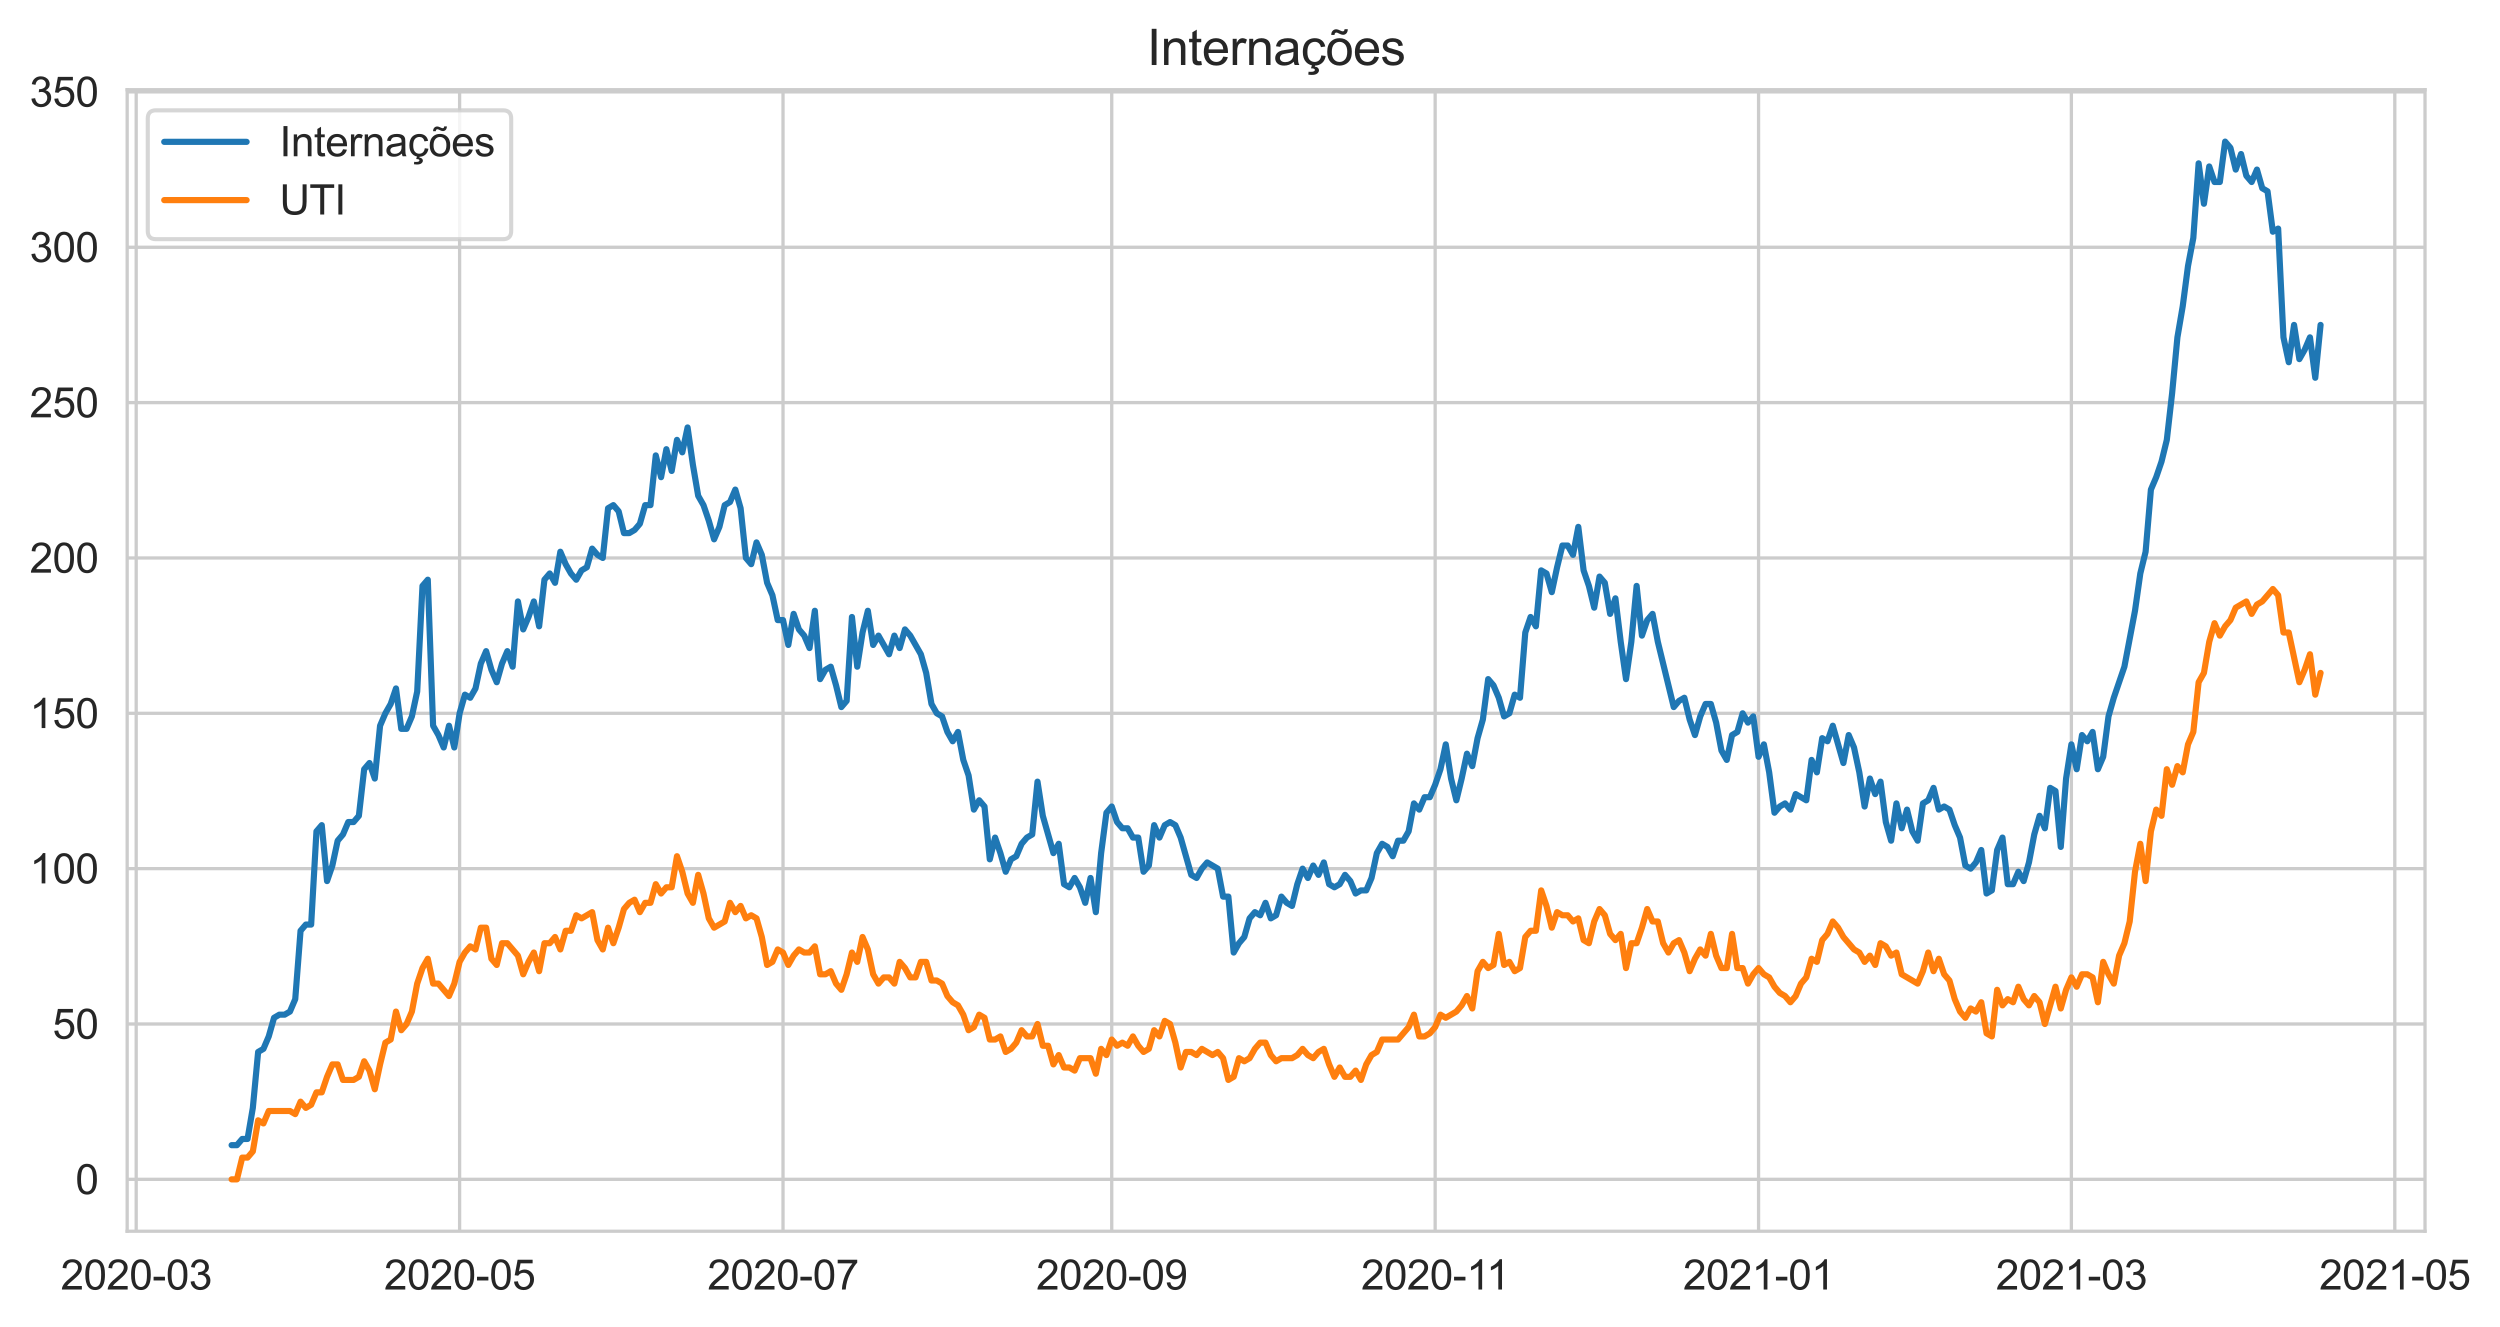 <?xml version="1.0" encoding="utf-8" standalone="no"?>
<!DOCTYPE svg PUBLIC "-//W3C//DTD SVG 1.1//EN"
  "http://www.w3.org/Graphics/SVG/1.1/DTD/svg11.dtd">
<svg height="322.335pt" version="1.1" viewBox="0 0 607.092 322.335" width="607.092pt" xmlns="http://www.w3.org/2000/svg" xmlns:xlink="http://www.w3.org/1999/xlink">
 <defs>
  <style type="text/css">*{stroke-linecap:butt;stroke-linejoin:round;}</style>
 </defs>
 <g id="figure_1">
  <g id="patch_1">
   <path d="M 0 322.335 
L 607.092 322.335 
L 607.092 0 
L 0 0 
z
" style="fill:#ffffff;"/>
  </g>
  <g id="axes_1">
   <g id="patch_2">
    <path d="M 30.883 298.989 
L 588.883 298.989 
L 588.883 21.789 
L 30.883 21.789 
z
" style="fill:#ffffff;"/>
   </g>
   <g id="matplotlib.axis_1">
    <g id="xtick_1">
     <g id="line2d_1">
      <path clip-path="url(#p86f65766a2)" d="M 33.072 298.989 
L 33.072 21.789 
" style="fill:none;stroke:#cccccc;stroke-linecap:round;stroke-width:0.8;"/>
     </g>
     <g id="text_1">
      <!-- 2020-03 -->
      <g style="fill:#262626;" transform="translate(14.724 313.147)scale(0.1 -0.1)">
       <defs>
        <path d="M 3222 541 
L 3222 0 
L 194 0 
Q 188 203 259 391 
Q 375 700 629 1000 
Q 884 1300 1366 1694 
Q 2113 2306 2375 2664 
Q 2638 3022 2638 3341 
Q 2638 3675 2398 3904 
Q 2159 4134 1775 4134 
Q 1369 4134 1125 3890 
Q 881 3647 878 3216 
L 300 3275 
Q 359 3922 746 4261 
Q 1134 4600 1788 4600 
Q 2447 4600 2831 4234 
Q 3216 3869 3216 3328 
Q 3216 3053 3103 2787 
Q 2991 2522 2730 2228 
Q 2469 1934 1863 1422 
Q 1356 997 1212 845 
Q 1069 694 975 541 
L 3222 541 
z
" id="ArialMT-32" transform="scale(0.016)"/>
        <path d="M 266 2259 
Q 266 3072 433 3567 
Q 600 4063 929 4331 
Q 1259 4600 1759 4600 
Q 2128 4600 2406 4451 
Q 2684 4303 2865 4023 
Q 3047 3744 3150 3342 
Q 3253 2941 3253 2259 
Q 3253 1453 3087 958 
Q 2922 463 2592 192 
Q 2263 -78 1759 -78 
Q 1097 -78 719 397 
Q 266 969 266 2259 
z
M 844 2259 
Q 844 1131 1108 757 
Q 1372 384 1759 384 
Q 2147 384 2411 759 
Q 2675 1134 2675 2259 
Q 2675 3391 2411 3762 
Q 2147 4134 1753 4134 
Q 1366 4134 1134 3806 
Q 844 3388 844 2259 
z
" id="ArialMT-30" transform="scale(0.016)"/>
        <path d="M 203 1375 
L 203 1941 
L 1931 1941 
L 1931 1375 
L 203 1375 
z
" id="ArialMT-2d" transform="scale(0.016)"/>
        <path d="M 269 1209 
L 831 1284 
Q 928 806 1161 595 
Q 1394 384 1728 384 
Q 2125 384 2398 659 
Q 2672 934 2672 1341 
Q 2672 1728 2419 1979 
Q 2166 2231 1775 2231 
Q 1616 2231 1378 2169 
L 1441 2663 
Q 1497 2656 1531 2656 
Q 1891 2656 2178 2843 
Q 2466 3031 2466 3422 
Q 2466 3731 2256 3934 
Q 2047 4138 1716 4138 
Q 1388 4138 1169 3931 
Q 950 3725 888 3313 
L 325 3413 
Q 428 3978 793 4289 
Q 1159 4600 1703 4600 
Q 2078 4600 2393 4439 
Q 2709 4278 2876 4000 
Q 3044 3722 3044 3409 
Q 3044 3113 2884 2869 
Q 2725 2625 2413 2481 
Q 2819 2388 3044 2092 
Q 3269 1797 3269 1353 
Q 3269 753 2831 336 
Q 2394 -81 1725 -81 
Q 1122 -81 723 278 
Q 325 638 269 1209 
z
" id="ArialMT-33" transform="scale(0.016)"/>
       </defs>
       <use xlink:href="#ArialMT-32"/>
       <use x="55.615" xlink:href="#ArialMT-30"/>
       <use x="111.23" xlink:href="#ArialMT-32"/>
       <use x="166.846" xlink:href="#ArialMT-30"/>
       <use x="222.461" xlink:href="#ArialMT-2d"/>
       <use x="255.762" xlink:href="#ArialMT-30"/>
       <use x="311.377" xlink:href="#ArialMT-33"/>
      </g>
     </g>
    </g>
    <g id="xtick_2">
     <g id="line2d_2">
      <path clip-path="url(#p86f65766a2)" d="M 111.609 298.989 
L 111.609 21.789 
" style="fill:none;stroke:#cccccc;stroke-linecap:round;stroke-width:0.8;"/>
     </g>
     <g id="text_2">
      <!-- 2020-05 -->
      <g style="fill:#262626;" transform="translate(93.261 313.147)scale(0.1 -0.1)">
       <defs>
        <path d="M 266 1200 
L 856 1250 
Q 922 819 1161 601 
Q 1400 384 1738 384 
Q 2144 384 2425 690 
Q 2706 997 2706 1503 
Q 2706 1984 2436 2262 
Q 2166 2541 1728 2541 
Q 1456 2541 1237 2417 
Q 1019 2294 894 2097 
L 366 2166 
L 809 4519 
L 3088 4519 
L 3088 3981 
L 1259 3981 
L 1013 2750 
Q 1425 3038 1878 3038 
Q 2478 3038 2890 2622 
Q 3303 2206 3303 1553 
Q 3303 931 2941 478 
Q 2500 -78 1738 -78 
Q 1113 -78 717 272 
Q 322 622 266 1200 
z
" id="ArialMT-35" transform="scale(0.016)"/>
       </defs>
       <use xlink:href="#ArialMT-32"/>
       <use x="55.615" xlink:href="#ArialMT-30"/>
       <use x="111.23" xlink:href="#ArialMT-32"/>
       <use x="166.846" xlink:href="#ArialMT-30"/>
       <use x="222.461" xlink:href="#ArialMT-2d"/>
       <use x="255.762" xlink:href="#ArialMT-30"/>
       <use x="311.377" xlink:href="#ArialMT-35"/>
      </g>
     </g>
    </g>
    <g id="xtick_3">
     <g id="line2d_3">
      <path clip-path="url(#p86f65766a2)" d="M 190.146 298.989 
L 190.146 21.789 
" style="fill:none;stroke:#cccccc;stroke-linecap:round;stroke-width:0.8;"/>
     </g>
     <g id="text_3">
      <!-- 2020-07 -->
      <g style="fill:#262626;" transform="translate(171.798 313.147)scale(0.1 -0.1)">
       <defs>
        <path d="M 303 3981 
L 303 4522 
L 3269 4522 
L 3269 4084 
Q 2831 3619 2401 2847 
Q 1972 2075 1738 1259 
Q 1569 684 1522 0 
L 944 0 
Q 953 541 1156 1306 
Q 1359 2072 1739 2783 
Q 2119 3494 2547 3981 
L 303 3981 
z
" id="ArialMT-37" transform="scale(0.016)"/>
       </defs>
       <use xlink:href="#ArialMT-32"/>
       <use x="55.615" xlink:href="#ArialMT-30"/>
       <use x="111.23" xlink:href="#ArialMT-32"/>
       <use x="166.846" xlink:href="#ArialMT-30"/>
       <use x="222.461" xlink:href="#ArialMT-2d"/>
       <use x="255.762" xlink:href="#ArialMT-30"/>
       <use x="311.377" xlink:href="#ArialMT-37"/>
      </g>
     </g>
    </g>
    <g id="xtick_4">
     <g id="line2d_4">
      <path clip-path="url(#p86f65766a2)" d="M 269.97 298.989 
L 269.97 21.789 
" style="fill:none;stroke:#cccccc;stroke-linecap:round;stroke-width:0.8;"/>
     </g>
     <g id="text_4">
      <!-- 2020-09 -->
      <g style="fill:#262626;" transform="translate(251.623 313.147)scale(0.1 -0.1)">
       <defs>
        <path d="M 350 1059 
L 891 1109 
Q 959 728 1153 556 
Q 1347 384 1650 384 
Q 1909 384 2104 503 
Q 2300 622 2425 820 
Q 2550 1019 2634 1356 
Q 2719 1694 2719 2044 
Q 2719 2081 2716 2156 
Q 2547 1888 2255 1720 
Q 1963 1553 1622 1553 
Q 1053 1553 659 1965 
Q 266 2378 266 3053 
Q 266 3750 677 4175 
Q 1088 4600 1706 4600 
Q 2153 4600 2523 4359 
Q 2894 4119 3086 3673 
Q 3278 3228 3278 2384 
Q 3278 1506 3087 986 
Q 2897 466 2520 194 
Q 2144 -78 1638 -78 
Q 1100 -78 759 220 
Q 419 519 350 1059 
z
M 2653 3081 
Q 2653 3566 2395 3850 
Q 2138 4134 1775 4134 
Q 1400 4134 1122 3828 
Q 844 3522 844 3034 
Q 844 2597 1108 2323 
Q 1372 2050 1759 2050 
Q 2150 2050 2401 2323 
Q 2653 2597 2653 3081 
z
" id="ArialMT-39" transform="scale(0.016)"/>
       </defs>
       <use xlink:href="#ArialMT-32"/>
       <use x="55.615" xlink:href="#ArialMT-30"/>
       <use x="111.23" xlink:href="#ArialMT-32"/>
       <use x="166.846" xlink:href="#ArialMT-30"/>
       <use x="222.461" xlink:href="#ArialMT-2d"/>
       <use x="255.762" xlink:href="#ArialMT-30"/>
       <use x="311.377" xlink:href="#ArialMT-39"/>
      </g>
     </g>
    </g>
    <g id="xtick_5">
     <g id="line2d_5">
      <path clip-path="url(#p86f65766a2)" d="M 348.508 298.989 
L 348.508 21.789 
" style="fill:none;stroke:#cccccc;stroke-linecap:round;stroke-width:0.8;"/>
     </g>
     <g id="text_5">
      <!-- 2020-11 -->
      <g style="fill:#262626;" transform="translate(330.529 313.147)scale(0.1 -0.1)">
       <defs>
        <path d="M 2384 0 
L 1822 0 
L 1822 3584 
Q 1619 3391 1289 3197 
Q 959 3003 697 2906 
L 697 3450 
Q 1169 3672 1522 3987 
Q 1875 4303 2022 4600 
L 2384 4600 
L 2384 0 
z
" id="ArialMT-31" transform="scale(0.016)"/>
       </defs>
       <use xlink:href="#ArialMT-32"/>
       <use x="55.615" xlink:href="#ArialMT-30"/>
       <use x="111.23" xlink:href="#ArialMT-32"/>
       <use x="166.846" xlink:href="#ArialMT-30"/>
       <use x="222.461" xlink:href="#ArialMT-2d"/>
       <use x="255.762" xlink:href="#ArialMT-31"/>
       <use x="304.002" xlink:href="#ArialMT-31"/>
      </g>
     </g>
    </g>
    <g id="xtick_6">
     <g id="line2d_6">
      <path clip-path="url(#p86f65766a2)" d="M 427.045 298.989 
L 427.045 21.789 
" style="fill:none;stroke:#cccccc;stroke-linecap:round;stroke-width:0.8;"/>
     </g>
     <g id="text_6">
      <!-- 2021-01 -->
      <g style="fill:#262626;" transform="translate(408.697 313.147)scale(0.1 -0.1)">
       <use xlink:href="#ArialMT-32"/>
       <use x="55.615" xlink:href="#ArialMT-30"/>
       <use x="111.23" xlink:href="#ArialMT-32"/>
       <use x="166.846" xlink:href="#ArialMT-31"/>
       <use x="222.461" xlink:href="#ArialMT-2d"/>
       <use x="255.762" xlink:href="#ArialMT-30"/>
       <use x="311.377" xlink:href="#ArialMT-31"/>
      </g>
     </g>
    </g>
    <g id="xtick_7">
     <g id="line2d_7">
      <path clip-path="url(#p86f65766a2)" d="M 503.007 298.989 
L 503.007 21.789 
" style="fill:none;stroke:#cccccc;stroke-linecap:round;stroke-width:0.8;"/>
     </g>
     <g id="text_7">
      <!-- 2021-03 -->
      <g style="fill:#262626;" transform="translate(484.659 313.147)scale(0.1 -0.1)">
       <use xlink:href="#ArialMT-32"/>
       <use x="55.615" xlink:href="#ArialMT-30"/>
       <use x="111.23" xlink:href="#ArialMT-32"/>
       <use x="166.846" xlink:href="#ArialMT-31"/>
       <use x="222.461" xlink:href="#ArialMT-2d"/>
       <use x="255.762" xlink:href="#ArialMT-30"/>
       <use x="311.377" xlink:href="#ArialMT-33"/>
      </g>
     </g>
    </g>
    <g id="xtick_8">
     <g id="line2d_8">
      <path clip-path="url(#p86f65766a2)" d="M 581.544 298.989 
L 581.544 21.789 
" style="fill:none;stroke:#cccccc;stroke-linecap:round;stroke-width:0.8;"/>
     </g>
     <g id="text_8">
      <!-- 2021-05 -->
      <g style="fill:#262626;" transform="translate(563.196 313.147)scale(0.1 -0.1)">
       <use xlink:href="#ArialMT-32"/>
       <use x="55.615" xlink:href="#ArialMT-30"/>
       <use x="111.23" xlink:href="#ArialMT-32"/>
       <use x="166.846" xlink:href="#ArialMT-31"/>
       <use x="222.461" xlink:href="#ArialMT-2d"/>
       <use x="255.762" xlink:href="#ArialMT-30"/>
       <use x="311.377" xlink:href="#ArialMT-35"/>
      </g>
     </g>
    </g>
   </g>
   <g id="matplotlib.axis_2">
    <g id="ytick_1">
     <g id="line2d_9">
      <path clip-path="url(#p86f65766a2)" d="M 30.883 286.389 
L 588.883 286.389 
" style="fill:none;stroke:#cccccc;stroke-linecap:round;stroke-width:0.8;"/>
     </g>
     <g id="text_9">
      <!-- 0 -->
      <g style="fill:#262626;" transform="translate(18.322 289.968)scale(0.1 -0.1)">
       <use xlink:href="#ArialMT-30"/>
      </g>
     </g>
    </g>
    <g id="ytick_2">
     <g id="line2d_10">
      <path clip-path="url(#p86f65766a2)" d="M 30.883 248.665 
L 588.883 248.665 
" style="fill:none;stroke:#cccccc;stroke-linecap:round;stroke-width:0.8;"/>
     </g>
     <g id="text_10">
      <!-- 50 -->
      <g style="fill:#262626;" transform="translate(12.761 252.244)scale(0.1 -0.1)">
       <use xlink:href="#ArialMT-35"/>
       <use x="55.615" xlink:href="#ArialMT-30"/>
      </g>
     </g>
    </g>
    <g id="ytick_3">
     <g id="line2d_11">
      <path clip-path="url(#p86f65766a2)" d="M 30.883 210.94 
L 588.883 210.94 
" style="fill:none;stroke:#cccccc;stroke-linecap:round;stroke-width:0.8;"/>
     </g>
     <g id="text_11">
      <!-- 100 -->
      <g style="fill:#262626;" transform="translate(7.2 214.519)scale(0.1 -0.1)">
       <use xlink:href="#ArialMT-31"/>
       <use x="55.615" xlink:href="#ArialMT-30"/>
       <use x="111.23" xlink:href="#ArialMT-30"/>
      </g>
     </g>
    </g>
    <g id="ytick_4">
     <g id="line2d_12">
      <path clip-path="url(#p86f65766a2)" d="M 30.883 173.216 
L 588.883 173.216 
" style="fill:none;stroke:#cccccc;stroke-linecap:round;stroke-width:0.8;"/>
     </g>
     <g id="text_12">
      <!-- 150 -->
      <g style="fill:#262626;" transform="translate(7.2 176.795)scale(0.1 -0.1)">
       <use xlink:href="#ArialMT-31"/>
       <use x="55.615" xlink:href="#ArialMT-35"/>
       <use x="111.23" xlink:href="#ArialMT-30"/>
      </g>
     </g>
    </g>
    <g id="ytick_5">
     <g id="line2d_13">
      <path clip-path="url(#p86f65766a2)" d="M 30.883 135.491 
L 588.883 135.491 
" style="fill:none;stroke:#cccccc;stroke-linecap:round;stroke-width:0.8;"/>
     </g>
     <g id="text_13">
      <!-- 200 -->
      <g style="fill:#262626;" transform="translate(7.2 139.07)scale(0.1 -0.1)">
       <use xlink:href="#ArialMT-32"/>
       <use x="55.615" xlink:href="#ArialMT-30"/>
       <use x="111.23" xlink:href="#ArialMT-30"/>
      </g>
     </g>
    </g>
    <g id="ytick_6">
     <g id="line2d_14">
      <path clip-path="url(#p86f65766a2)" d="M 30.883 97.767 
L 588.883 97.767 
" style="fill:none;stroke:#cccccc;stroke-linecap:round;stroke-width:0.8;"/>
     </g>
     <g id="text_14">
      <!-- 250 -->
      <g style="fill:#262626;" transform="translate(7.2 101.346)scale(0.1 -0.1)">
       <use xlink:href="#ArialMT-32"/>
       <use x="55.615" xlink:href="#ArialMT-35"/>
       <use x="111.23" xlink:href="#ArialMT-30"/>
      </g>
     </g>
    </g>
    <g id="ytick_7">
     <g id="line2d_15">
      <path clip-path="url(#p86f65766a2)" d="M 30.883 60.042 
L 588.883 60.042 
" style="fill:none;stroke:#cccccc;stroke-linecap:round;stroke-width:0.8;"/>
     </g>
     <g id="text_15">
      <!-- 300 -->
      <g style="fill:#262626;" transform="translate(7.2 63.621)scale(0.1 -0.1)">
       <use xlink:href="#ArialMT-33"/>
       <use x="55.615" xlink:href="#ArialMT-30"/>
       <use x="111.23" xlink:href="#ArialMT-30"/>
      </g>
     </g>
    </g>
    <g id="ytick_8">
     <g id="line2d_16">
      <path clip-path="url(#p86f65766a2)" d="M 30.883 22.318 
L 588.883 22.318 
" style="fill:none;stroke:#cccccc;stroke-linecap:round;stroke-width:0.8;"/>
     </g>
     <g id="text_16">
      <!-- 350 -->
      <g style="fill:#262626;" transform="translate(7.2 25.896)scale(0.1 -0.1)">
       <use xlink:href="#ArialMT-33"/>
       <use x="55.615" xlink:href="#ArialMT-35"/>
       <use x="111.23" xlink:href="#ArialMT-30"/>
      </g>
     </g>
    </g>
   </g>
   <g id="line2d_17">
    <path clip-path="url(#p86f65766a2)" d="M 56.246 278.09 
L 57.534 278.09 
L 58.821 276.581 
L 60.109 276.581 
L 61.396 269.036 
L 62.684 255.455 
L 63.971 254.701 
L 65.259 251.683 
L 66.546 247.156 
L 67.834 246.401 
L 69.121 246.401 
L 70.409 245.647 
L 71.696 242.629 
L 72.984 226.03 
L 74.271 224.521 
L 75.559 224.521 
L 76.846 201.886 
L 78.134 200.377 
L 79.421 213.958 
L 80.709 210.186 
L 81.996 204.15 
L 83.284 202.641 
L 84.571 199.623 
L 85.859 199.623 
L 87.146 198.114 
L 88.434 186.797 
L 89.721 185.288 
L 91.009 189.06 
L 92.296 176.234 
L 93.584 173.216 
L 94.871 170.952 
L 96.159 167.18 
L 97.446 176.988 
L 98.734 176.988 
L 100.021 173.97 
L 101.309 167.934 
L 102.596 142.282 
L 103.884 140.773 
L 105.171 176.234 
L 106.459 178.497 
L 107.746 181.515 
L 109.034 176.234 
L 110.321 181.515 
L 111.609 173.216 
L 112.896 168.689 
L 114.184 169.443 
L 115.471 167.18 
L 116.759 161.144 
L 118.046 158.126 
L 119.334 162.653 
L 120.621 165.671 
L 121.909 161.144 
L 123.196 158.126 
L 124.484 161.898 
L 125.771 146.054 
L 127.059 152.844 
L 128.346 149.827 
L 129.634 146.054 
L 130.921 152.09 
L 132.209 140.773 
L 133.496 139.264 
L 134.784 141.527 
L 136.071 133.982 
L 137.359 137 
L 138.646 139.264 
L 139.934 140.773 
L 141.221 138.509 
L 142.509 137.755 
L 143.796 133.228 
L 145.084 134.737 
L 146.371 135.491 
L 147.659 123.419 
L 148.946 122.665 
L 150.234 124.174 
L 151.521 129.455 
L 152.809 129.455 
L 154.096 128.701 
L 155.384 127.192 
L 156.671 122.665 
L 157.958 122.665 
L 159.246 110.593 
L 160.533 115.874 
L 161.821 109.084 
L 163.108 114.365 
L 164.396 106.821 
L 165.683 109.838 
L 166.971 103.803 
L 168.258 112.856 
L 169.546 120.401 
L 170.833 122.665 
L 172.121 126.437 
L 173.408 130.964 
L 174.696 127.946 
L 175.983 122.665 
L 177.271 121.91 
L 178.558 118.892 
L 179.846 123.419 
L 181.133 135.491 
L 182.421 137 
L 183.708 131.719 
L 184.996 134.737 
L 186.283 141.527 
L 187.571 144.545 
L 188.858 150.581 
L 190.146 150.581 
L 191.433 156.617 
L 192.721 149.072 
L 194.008 152.844 
L 195.296 154.353 
L 196.583 157.371 
L 197.871 148.318 
L 199.158 164.916 
L 200.446 162.653 
L 201.733 161.898 
L 203.021 166.425 
L 204.308 171.707 
L 205.596 170.198 
L 206.883 149.827 
L 208.171 161.898 
L 209.458 153.599 
L 210.746 148.318 
L 212.033 156.617 
L 213.321 154.353 
L 215.896 158.88 
L 217.183 154.353 
L 218.471 157.371 
L 219.758 152.844 
L 221.046 154.353 
L 223.621 158.88 
L 224.908 163.407 
L 226.196 170.952 
L 227.483 173.216 
L 228.771 173.97 
L 230.058 177.743 
L 231.346 180.006 
L 232.633 177.743 
L 233.921 184.533 
L 235.208 188.306 
L 236.496 196.605 
L 237.783 194.341 
L 239.071 195.85 
L 240.358 208.677 
L 241.646 203.395 
L 242.933 207.168 
L 244.221 211.695 
L 245.508 208.677 
L 246.796 207.922 
L 248.083 204.904 
L 249.371 203.395 
L 250.658 202.641 
L 251.946 189.815 
L 253.233 198.114 
L 255.808 207.168 
L 257.096 204.904 
L 258.383 214.713 
L 259.671 215.467 
L 260.958 213.204 
L 262.246 215.467 
L 263.533 219.24 
L 264.821 213.204 
L 266.108 221.503 
L 267.396 207.168 
L 268.683 197.359 
L 269.97 195.85 
L 271.258 199.623 
L 272.545 201.132 
L 273.833 201.132 
L 275.12 203.395 
L 276.408 203.395 
L 277.695 211.695 
L 278.983 210.186 
L 280.27 200.377 
L 281.558 203.395 
L 282.845 200.377 
L 284.133 199.623 
L 285.42 200.377 
L 286.708 203.395 
L 289.283 212.449 
L 290.57 213.204 
L 291.858 210.94 
L 293.145 209.431 
L 295.72 210.94 
L 297.008 217.731 
L 298.295 217.731 
L 299.583 231.312 
L 300.87 229.048 
L 302.158 227.539 
L 303.445 223.012 
L 304.733 221.503 
L 306.02 222.258 
L 307.308 219.24 
L 308.595 223.012 
L 309.883 222.258 
L 311.17 217.731 
L 312.458 219.24 
L 313.745 219.994 
L 315.033 214.713 
L 316.32 210.94 
L 317.608 213.204 
L 318.895 210.186 
L 320.183 212.449 
L 321.47 209.431 
L 322.758 214.713 
L 324.045 215.467 
L 325.333 214.713 
L 326.62 212.449 
L 327.908 213.958 
L 329.195 216.976 
L 330.483 216.222 
L 331.77 216.222 
L 333.058 213.204 
L 334.345 207.168 
L 335.633 204.904 
L 336.92 205.659 
L 338.208 207.922 
L 339.495 204.15 
L 340.783 204.15 
L 342.07 201.886 
L 343.358 195.096 
L 344.645 196.605 
L 345.933 193.587 
L 347.22 193.587 
L 348.508 190.569 
L 349.795 186.797 
L 351.083 180.761 
L 352.37 189.06 
L 353.658 194.341 
L 354.945 189.06 
L 356.233 183.024 
L 357.52 186.042 
L 358.808 179.252 
L 360.095 174.725 
L 361.383 164.916 
L 362.67 166.425 
L 363.958 169.443 
L 365.245 173.97 
L 366.533 173.216 
L 367.82 168.689 
L 369.108 169.443 
L 370.395 153.599 
L 371.683 149.827 
L 372.97 152.09 
L 374.258 138.509 
L 375.545 139.264 
L 376.833 143.791 
L 378.12 137.755 
L 379.408 132.473 
L 380.695 132.473 
L 381.982 134.737 
L 383.27 127.946 
L 384.557 138.509 
L 385.845 142.282 
L 387.132 147.563 
L 388.42 140.018 
L 389.707 141.527 
L 390.995 149.072 
L 392.282 145.3 
L 393.57 155.862 
L 394.857 164.916 
L 396.145 155.862 
L 397.432 142.282 
L 398.72 154.353 
L 400.007 150.581 
L 401.295 149.072 
L 402.582 155.862 
L 406.445 171.707 
L 407.732 170.198 
L 409.02 169.443 
L 410.307 174.725 
L 411.595 178.497 
L 412.882 173.97 
L 414.17 170.952 
L 415.457 170.952 
L 416.745 175.479 
L 418.032 182.27 
L 419.32 184.533 
L 420.607 178.497 
L 421.895 177.743 
L 423.182 173.216 
L 424.47 175.479 
L 425.757 173.97 
L 427.045 183.779 
L 428.332 180.761 
L 429.62 187.551 
L 430.907 197.359 
L 432.195 195.85 
L 433.482 195.096 
L 434.77 196.605 
L 436.057 192.832 
L 438.632 194.341 
L 439.92 184.533 
L 441.207 187.551 
L 442.495 179.252 
L 443.782 180.006 
L 445.07 176.234 
L 447.645 185.288 
L 448.932 178.497 
L 450.22 181.515 
L 451.507 187.551 
L 452.795 195.85 
L 454.082 189.06 
L 455.37 192.832 
L 456.657 189.815 
L 457.945 199.623 
L 459.232 204.15 
L 460.52 195.096 
L 461.807 201.132 
L 463.095 196.605 
L 464.382 201.886 
L 465.67 204.15 
L 466.957 195.096 
L 468.245 194.341 
L 469.532 191.324 
L 470.82 196.605 
L 472.107 195.85 
L 473.395 196.605 
L 474.682 200.377 
L 475.97 203.395 
L 477.257 210.186 
L 478.545 210.94 
L 479.832 209.431 
L 481.12 206.413 
L 482.407 216.976 
L 483.695 216.222 
L 484.982 206.413 
L 486.27 203.395 
L 487.557 214.713 
L 488.845 214.713 
L 490.132 211.695 
L 491.419 213.958 
L 492.707 209.431 
L 493.994 202.641 
L 495.282 198.114 
L 496.569 201.132 
L 497.857 191.324 
L 499.144 192.078 
L 500.432 205.659 
L 501.719 189.06 
L 503.007 180.761 
L 504.294 186.797 
L 505.582 178.497 
L 506.869 180.006 
L 508.157 177.743 
L 509.444 186.797 
L 510.732 183.779 
L 512.019 173.97 
L 513.307 169.443 
L 515.882 161.898 
L 518.457 148.318 
L 519.744 139.264 
L 521.032 133.982 
L 522.319 118.892 
L 523.607 115.874 
L 524.894 112.102 
L 526.182 106.821 
L 527.469 95.503 
L 528.757 81.922 
L 530.044 74.377 
L 531.332 64.569 
L 532.619 57.779 
L 533.907 39.671 
L 535.194 49.479 
L 536.482 40.425 
L 537.769 44.198 
L 539.057 44.198 
L 540.344 34.389 
L 541.632 35.898 
L 542.919 41.18 
L 544.207 37.407 
L 545.494 42.689 
L 546.782 44.198 
L 548.069 41.18 
L 549.357 45.707 
L 550.644 46.461 
L 551.932 56.27 
L 553.219 55.515 
L 554.507 81.922 
L 555.794 87.958 
L 557.082 78.904 
L 558.369 87.204 
L 559.657 84.94 
L 560.944 81.922 
L 562.232 91.731 
L 563.519 78.904 
L 563.519 78.904 
" style="fill:none;stroke:#1f77b4;stroke-linecap:round;stroke-width:1.5;"/>
   </g>
   <g id="line2d_18">
    <path clip-path="url(#p86f65766a2)" d="M 56.246 286.389 
L 57.534 286.389 
L 58.821 281.108 
L 60.109 281.108 
L 61.396 279.599 
L 62.684 272.054 
L 63.971 272.809 
L 65.259 269.791 
L 70.409 269.791 
L 71.696 270.545 
L 72.984 267.527 
L 74.271 269.036 
L 75.559 268.282 
L 76.846 265.264 
L 78.134 265.264 
L 79.421 261.491 
L 80.709 258.473 
L 81.996 258.473 
L 83.284 262.246 
L 85.859 262.246 
L 87.146 261.491 
L 88.434 257.719 
L 89.721 259.982 
L 91.009 264.509 
L 92.296 258.473 
L 93.584 253.192 
L 94.871 252.437 
L 96.159 245.647 
L 97.446 250.174 
L 98.734 248.665 
L 100.021 245.647 
L 101.309 238.856 
L 102.596 235.084 
L 103.884 232.821 
L 105.171 238.856 
L 106.459 238.856 
L 109.034 241.874 
L 110.321 238.856 
L 111.609 233.575 
L 112.896 231.312 
L 114.184 229.803 
L 115.471 230.557 
L 116.759 225.276 
L 118.046 225.276 
L 119.334 232.821 
L 120.621 234.329 
L 121.909 229.048 
L 123.196 229.048 
L 125.771 232.066 
L 127.059 236.593 
L 128.346 233.575 
L 129.634 231.312 
L 130.921 235.838 
L 132.209 229.048 
L 133.496 229.048 
L 134.784 227.539 
L 136.071 230.557 
L 137.359 226.03 
L 138.646 226.03 
L 139.934 222.258 
L 141.221 223.012 
L 143.796 221.503 
L 145.084 228.294 
L 146.371 230.557 
L 147.659 225.276 
L 148.946 229.048 
L 150.234 225.276 
L 151.521 220.749 
L 152.809 219.24 
L 154.096 218.485 
L 155.384 221.503 
L 156.671 219.24 
L 157.958 219.24 
L 159.246 214.713 
L 160.533 216.976 
L 161.821 215.467 
L 163.108 215.467 
L 164.396 207.922 
L 165.683 211.695 
L 166.971 216.976 
L 168.258 219.24 
L 169.546 212.449 
L 170.833 216.976 
L 172.121 223.012 
L 173.408 225.276 
L 175.983 223.767 
L 177.271 219.24 
L 178.558 221.503 
L 179.846 219.994 
L 181.133 223.012 
L 182.421 222.258 
L 183.708 223.012 
L 184.996 227.539 
L 186.283 234.329 
L 187.571 233.575 
L 188.858 230.557 
L 190.146 231.312 
L 191.433 234.329 
L 192.721 232.066 
L 194.008 230.557 
L 195.296 231.312 
L 196.583 231.312 
L 197.871 229.803 
L 199.158 236.593 
L 200.446 236.593 
L 201.733 235.838 
L 203.021 238.856 
L 204.308 240.365 
L 205.596 236.593 
L 206.883 231.312 
L 208.171 233.575 
L 209.458 227.539 
L 210.746 230.557 
L 212.033 236.593 
L 213.321 238.856 
L 214.608 237.347 
L 215.896 237.347 
L 217.183 238.856 
L 218.471 233.575 
L 219.758 235.084 
L 221.046 237.347 
L 222.333 237.347 
L 223.621 233.575 
L 224.908 233.575 
L 226.196 238.102 
L 227.483 238.102 
L 228.771 238.856 
L 230.058 241.874 
L 231.346 243.383 
L 232.633 244.138 
L 233.921 246.401 
L 235.208 250.174 
L 236.496 249.419 
L 237.783 246.401 
L 239.071 247.156 
L 240.358 252.437 
L 241.646 252.437 
L 242.933 251.683 
L 244.221 255.455 
L 245.508 254.701 
L 246.796 253.192 
L 248.083 250.174 
L 249.371 251.683 
L 250.658 251.683 
L 251.946 248.665 
L 253.233 253.946 
L 254.521 253.946 
L 255.808 258.473 
L 257.096 256.21 
L 258.383 259.228 
L 259.671 259.228 
L 260.958 259.982 
L 262.246 256.964 
L 264.821 256.964 
L 266.108 260.737 
L 267.396 254.701 
L 268.683 256.21 
L 269.97 252.437 
L 271.258 253.946 
L 272.545 253.192 
L 273.833 253.946 
L 275.12 251.683 
L 276.408 253.946 
L 277.695 255.455 
L 278.983 254.701 
L 280.27 250.174 
L 281.558 251.683 
L 282.845 247.91 
L 284.133 248.665 
L 285.42 253.192 
L 286.708 259.228 
L 287.995 255.455 
L 289.283 255.455 
L 290.57 256.21 
L 291.858 254.701 
L 294.433 256.21 
L 295.72 255.455 
L 297.008 256.964 
L 298.295 262.246 
L 299.583 261.491 
L 300.87 256.964 
L 302.158 257.719 
L 303.445 256.964 
L 304.733 254.701 
L 306.02 253.192 
L 307.308 253.192 
L 308.595 256.21 
L 309.883 257.719 
L 311.17 256.964 
L 313.745 256.964 
L 315.033 256.21 
L 316.32 254.701 
L 317.608 256.21 
L 318.895 256.964 
L 320.183 255.455 
L 321.47 254.701 
L 322.758 258.473 
L 324.045 261.491 
L 325.333 259.228 
L 326.62 261.491 
L 327.908 261.491 
L 329.195 259.982 
L 330.483 262.246 
L 331.77 258.473 
L 333.058 256.21 
L 334.345 255.455 
L 335.633 252.437 
L 339.495 252.437 
L 342.07 249.419 
L 343.358 246.401 
L 344.645 251.683 
L 345.933 251.683 
L 347.22 250.928 
L 348.508 249.419 
L 349.795 246.401 
L 351.083 247.156 
L 353.658 245.647 
L 354.945 244.138 
L 356.233 241.874 
L 357.52 244.892 
L 358.808 235.838 
L 360.095 233.575 
L 361.383 235.084 
L 362.67 234.329 
L 363.958 226.785 
L 365.245 234.329 
L 366.533 233.575 
L 367.82 235.838 
L 369.108 235.084 
L 370.395 227.539 
L 371.683 226.03 
L 372.97 226.03 
L 374.258 216.222 
L 375.545 219.994 
L 376.833 225.276 
L 378.12 221.503 
L 379.408 222.258 
L 380.695 222.258 
L 381.982 223.767 
L 383.27 223.012 
L 384.557 228.294 
L 385.845 229.048 
L 387.132 223.767 
L 388.42 220.749 
L 389.707 222.258 
L 390.995 226.785 
L 392.282 228.294 
L 393.57 226.785 
L 394.857 235.084 
L 396.145 229.048 
L 397.432 229.048 
L 398.72 225.276 
L 400.007 220.749 
L 401.295 223.767 
L 402.582 223.767 
L 403.87 229.048 
L 405.157 231.312 
L 406.445 229.048 
L 407.732 228.294 
L 409.02 231.312 
L 410.307 235.838 
L 411.595 232.821 
L 412.882 230.557 
L 414.17 232.066 
L 415.457 226.785 
L 416.745 232.066 
L 418.032 235.084 
L 419.32 235.084 
L 420.607 226.785 
L 421.895 235.084 
L 423.182 235.084 
L 424.47 238.856 
L 425.757 236.593 
L 427.045 235.084 
L 428.332 236.593 
L 429.62 237.347 
L 430.907 239.611 
L 432.195 241.12 
L 433.482 241.874 
L 434.77 243.383 
L 436.057 241.874 
L 437.345 238.856 
L 438.632 237.347 
L 439.92 232.821 
L 441.207 233.575 
L 442.495 228.294 
L 443.782 226.785 
L 445.07 223.767 
L 446.357 225.276 
L 447.645 227.539 
L 450.22 230.557 
L 451.507 231.312 
L 452.795 233.575 
L 454.082 232.066 
L 455.37 234.329 
L 456.657 229.048 
L 457.945 229.803 
L 459.232 232.066 
L 460.52 231.312 
L 461.807 236.593 
L 465.67 238.856 
L 466.957 235.838 
L 468.245 231.312 
L 469.532 235.838 
L 470.82 232.821 
L 472.107 236.593 
L 473.395 238.102 
L 474.682 242.629 
L 475.97 245.647 
L 477.257 247.156 
L 478.545 244.892 
L 479.832 245.647 
L 481.12 243.383 
L 482.407 250.928 
L 483.695 251.683 
L 484.982 240.365 
L 486.27 244.138 
L 487.557 242.629 
L 488.845 243.383 
L 490.132 239.611 
L 491.419 242.629 
L 492.707 244.138 
L 493.994 241.874 
L 495.282 243.383 
L 496.569 248.665 
L 499.144 239.611 
L 500.432 244.892 
L 501.719 240.365 
L 503.007 237.347 
L 504.294 239.611 
L 505.582 236.593 
L 506.869 236.593 
L 508.157 237.347 
L 509.444 243.383 
L 510.732 233.575 
L 512.019 236.593 
L 513.307 238.856 
L 514.594 232.066 
L 515.882 229.048 
L 517.169 223.767 
L 518.457 211.695 
L 519.744 204.904 
L 521.032 213.958 
L 522.319 201.886 
L 523.607 196.605 
L 524.894 198.114 
L 526.182 186.797 
L 527.469 190.569 
L 528.757 186.042 
L 530.044 187.551 
L 531.332 180.761 
L 532.619 177.743 
L 533.907 165.671 
L 535.194 163.407 
L 536.482 155.862 
L 537.769 151.335 
L 539.057 154.353 
L 540.344 152.09 
L 541.632 150.581 
L 542.919 147.563 
L 545.494 146.054 
L 546.782 149.072 
L 548.069 146.809 
L 549.357 146.054 
L 551.932 143.036 
L 553.219 144.545 
L 554.507 153.599 
L 555.794 153.599 
L 558.369 165.671 
L 559.657 162.653 
L 560.944 158.88 
L 562.232 168.689 
L 563.519 163.407 
L 563.519 163.407 
" style="fill:none;stroke:#ff7f0e;stroke-linecap:round;stroke-width:1.5;"/>
   </g>
   <g id="patch_3">
    <path d="M 30.883 298.989 
L 30.883 21.789 
" style="fill:none;stroke:#cccccc;stroke-linecap:square;stroke-linejoin:miter;stroke-width:0.8;"/>
   </g>
   <g id="patch_4">
    <path d="M 588.883 298.989 
L 588.883 21.789 
" style="fill:none;stroke:#cccccc;stroke-linecap:square;stroke-linejoin:miter;stroke-width:0.8;"/>
   </g>
   <g id="patch_5">
    <path d="M 30.883 298.989 
L 588.883 298.989 
" style="fill:none;stroke:#cccccc;stroke-linecap:square;stroke-linejoin:miter;stroke-width:0.8;"/>
   </g>
   <g id="patch_6">
    <path d="M 30.883 21.789 
L 588.883 21.789 
" style="fill:none;stroke:#cccccc;stroke-linecap:square;stroke-linejoin:miter;stroke-width:0.8;"/>
   </g>
   <g id="text_17">
    <!-- Internações -->
    <g style="fill:#262626;" transform="translate(278.532 15.789)scale(0.12 -0.12)">
     <defs>
      <path d="M 597 0 
L 597 4581 
L 1203 4581 
L 1203 0 
L 597 0 
z
" id="ArialMT-49" transform="scale(0.016)"/>
      <path d="M 422 0 
L 422 3319 
L 928 3319 
L 928 2847 
Q 1294 3394 1984 3394 
Q 2284 3394 2536 3286 
Q 2788 3178 2913 3003 
Q 3038 2828 3088 2588 
Q 3119 2431 3119 2041 
L 3119 0 
L 2556 0 
L 2556 2019 
Q 2556 2363 2490 2533 
Q 2425 2703 2258 2804 
Q 2091 2906 1866 2906 
Q 1506 2906 1245 2678 
Q 984 2450 984 1813 
L 984 0 
L 422 0 
z
" id="ArialMT-6e" transform="scale(0.016)"/>
      <path d="M 1650 503 
L 1731 6 
Q 1494 -44 1306 -44 
Q 1000 -44 831 53 
Q 663 150 594 308 
Q 525 466 525 972 
L 525 2881 
L 113 2881 
L 113 3319 
L 525 3319 
L 525 4141 
L 1084 4478 
L 1084 3319 
L 1650 3319 
L 1650 2881 
L 1084 2881 
L 1084 941 
Q 1084 700 1114 631 
Q 1144 563 1211 522 
Q 1278 481 1403 481 
Q 1497 481 1650 503 
z
" id="ArialMT-74" transform="scale(0.016)"/>
      <path d="M 2694 1069 
L 3275 997 
Q 3138 488 2766 206 
Q 2394 -75 1816 -75 
Q 1088 -75 661 373 
Q 234 822 234 1631 
Q 234 2469 665 2931 
Q 1097 3394 1784 3394 
Q 2450 3394 2872 2941 
Q 3294 2488 3294 1666 
Q 3294 1616 3291 1516 
L 816 1516 
Q 847 969 1125 678 
Q 1403 388 1819 388 
Q 2128 388 2347 550 
Q 2566 713 2694 1069 
z
M 847 1978 
L 2700 1978 
Q 2663 2397 2488 2606 
Q 2219 2931 1791 2931 
Q 1403 2931 1139 2672 
Q 875 2413 847 1978 
z
" id="ArialMT-65" transform="scale(0.016)"/>
      <path d="M 416 0 
L 416 3319 
L 922 3319 
L 922 2816 
Q 1116 3169 1280 3281 
Q 1444 3394 1641 3394 
Q 1925 3394 2219 3213 
L 2025 2691 
Q 1819 2813 1613 2813 
Q 1428 2813 1281 2702 
Q 1134 2591 1072 2394 
Q 978 2094 978 1738 
L 978 0 
L 416 0 
z
" id="ArialMT-72" transform="scale(0.016)"/>
      <path d="M 2588 409 
Q 2275 144 1986 34 
Q 1697 -75 1366 -75 
Q 819 -75 525 192 
Q 231 459 231 875 
Q 231 1119 342 1320 
Q 453 1522 633 1644 
Q 813 1766 1038 1828 
Q 1203 1872 1538 1913 
Q 2219 1994 2541 2106 
Q 2544 2222 2544 2253 
Q 2544 2597 2384 2738 
Q 2169 2928 1744 2928 
Q 1347 2928 1158 2789 
Q 969 2650 878 2297 
L 328 2372 
Q 403 2725 575 2942 
Q 747 3159 1072 3276 
Q 1397 3394 1825 3394 
Q 2250 3394 2515 3294 
Q 2781 3194 2906 3042 
Q 3031 2891 3081 2659 
Q 3109 2516 3109 2141 
L 3109 1391 
Q 3109 606 3145 398 
Q 3181 191 3288 0 
L 2700 0 
Q 2613 175 2588 409 
z
M 2541 1666 
Q 2234 1541 1622 1453 
Q 1275 1403 1131 1340 
Q 988 1278 909 1158 
Q 831 1038 831 891 
Q 831 666 1001 516 
Q 1172 366 1500 366 
Q 1825 366 2078 508 
Q 2331 650 2450 897 
Q 2541 1088 2541 1459 
L 2541 1666 
z
" id="ArialMT-61" transform="scale(0.016)"/>
      <path d="M 2588 1216 
L 3141 1144 
Q 3050 572 2676 248 
Q 2303 -75 1759 -75 
Q 1078 -75 664 370 
Q 250 816 250 1647 
Q 250 2184 428 2587 
Q 606 2991 970 3192 
Q 1334 3394 1763 3394 
Q 2303 3394 2647 3120 
Q 2991 2847 3088 2344 
L 2541 2259 
Q 2463 2594 2264 2762 
Q 2066 2931 1784 2931 
Q 1359 2931 1093 2626 
Q 828 2322 828 1663 
Q 828 994 1084 691 
Q 1341 388 1753 388 
Q 2084 388 2306 591 
Q 2528 794 2588 1216 
z
M 1284 -418 
L 1447 135 
L 1866 135 
L 1763 -200 
Q 2028 -231 2162 -363 
Q 2297 -496 2297 -659 
Q 2297 -893 2072 -1073 
Q 1847 -1253 1394 -1253 
Q 1138 -1253 944 -1215 
L 978 -850 
Q 1178 -862 1272 -862 
Q 1566 -862 1684 -781 
Q 1775 -718 1775 -628 
Q 1775 -571 1739 -527 
Q 1703 -484 1606 -452 
Q 1509 -421 1284 -418 
z
" id="ArialMT-e7" transform="scale(0.016)"/>
      <path d="M 213 1659 
Q 213 2581 725 3025 
Q 1153 3394 1769 3394 
Q 2453 3394 2887 2945 
Q 3322 2497 3322 1706 
Q 3322 1066 3130 698 
Q 2938 331 2570 128 
Q 2203 -75 1769 -75 
Q 1072 -75 642 372 
Q 213 819 213 1659 
z
M 791 1659 
Q 791 1022 1069 705 
Q 1347 388 1769 388 
Q 2188 388 2466 706 
Q 2744 1025 2744 1678 
Q 2744 2294 2464 2611 
Q 2184 2928 1769 2928 
Q 1347 2928 1069 2612 
Q 791 2297 791 1659 
z
M 722 3809 
Q 719 4134 900 4328 
Q 1078 4522 1356 4522 
Q 1550 4522 1884 4353 
Q 2069 4259 2178 4259 
Q 2278 4259 2331 4314 
Q 2384 4369 2406 4531 
L 2813 4531 
Q 2803 4175 2633 3997 
Q 2463 3819 2200 3819 
Q 2003 3819 1681 3994 
Q 1472 4106 1375 4106 
Q 1269 4106 1203 4031 
Q 1134 3956 1138 3809 
L 722 3809 
z
" id="ArialMT-f5" transform="scale(0.016)"/>
      <path d="M 197 991 
L 753 1078 
Q 800 744 1014 566 
Q 1228 388 1613 388 
Q 2000 388 2187 545 
Q 2375 703 2375 916 
Q 2375 1106 2209 1216 
Q 2094 1291 1634 1406 
Q 1016 1563 777 1677 
Q 538 1791 414 1992 
Q 291 2194 291 2438 
Q 291 2659 392 2848 
Q 494 3038 669 3163 
Q 800 3259 1026 3326 
Q 1253 3394 1513 3394 
Q 1903 3394 2198 3281 
Q 2494 3169 2634 2976 
Q 2775 2784 2828 2463 
L 2278 2388 
Q 2241 2644 2061 2787 
Q 1881 2931 1553 2931 
Q 1166 2931 1000 2803 
Q 834 2675 834 2503 
Q 834 2394 903 2306 
Q 972 2216 1119 2156 
Q 1203 2125 1616 2013 
Q 2213 1853 2448 1751 
Q 2684 1650 2818 1456 
Q 2953 1263 2953 975 
Q 2953 694 2789 445 
Q 2625 197 2315 61 
Q 2006 -75 1616 -75 
Q 969 -75 630 194 
Q 291 463 197 991 
z
" id="ArialMT-73" transform="scale(0.016)"/>
     </defs>
     <use xlink:href="#ArialMT-49"/>
     <use x="27.783" xlink:href="#ArialMT-6e"/>
     <use x="83.398" xlink:href="#ArialMT-74"/>
     <use x="111.182" xlink:href="#ArialMT-65"/>
     <use x="166.797" xlink:href="#ArialMT-72"/>
     <use x="200.098" xlink:href="#ArialMT-6e"/>
     <use x="255.713" xlink:href="#ArialMT-61"/>
     <use x="311.328" xlink:href="#ArialMT-e7"/>
     <use x="361.328" xlink:href="#ArialMT-f5"/>
     <use x="416.943" xlink:href="#ArialMT-65"/>
     <use x="472.559" xlink:href="#ArialMT-73"/>
    </g>
   </g>
   <g id="legend_1">
    <g id="patch_7">
     <path d="M 37.883 58.08 
L 122.134 58.08 
Q 124.134 58.08 124.134 56.08 
L 124.134 28.789 
Q 124.134 26.789 122.134 26.789 
L 37.883 26.789 
Q 35.883 26.789 35.883 28.789 
L 35.883 56.08 
Q 35.883 58.08 37.883 58.08 
z
" style="fill:#ffffff;opacity:0.8;stroke:#cccccc;stroke-linejoin:miter;"/>
    </g>
    <g id="line2d_19">
     <path d="M 39.883 34.447 
L 59.883 34.447 
" style="fill:none;stroke:#1f77b4;stroke-linecap:round;stroke-width:1.5;"/>
    </g>
    <g id="line2d_20"/>
    <g id="text_18">
     <!-- Internações -->
     <g style="fill:#262626;" transform="translate(67.883 37.947)scale(0.1 -0.1)">
      <use xlink:href="#ArialMT-49"/>
      <use x="27.783" xlink:href="#ArialMT-6e"/>
      <use x="83.398" xlink:href="#ArialMT-74"/>
      <use x="111.182" xlink:href="#ArialMT-65"/>
      <use x="166.797" xlink:href="#ArialMT-72"/>
      <use x="200.098" xlink:href="#ArialMT-6e"/>
      <use x="255.713" xlink:href="#ArialMT-61"/>
      <use x="311.328" xlink:href="#ArialMT-e7"/>
      <use x="361.328" xlink:href="#ArialMT-f5"/>
      <use x="416.943" xlink:href="#ArialMT-65"/>
      <use x="472.559" xlink:href="#ArialMT-73"/>
     </g>
    </g>
    <g id="line2d_21">
     <path d="M 39.883 48.593 
L 59.883 48.593 
" style="fill:none;stroke:#ff7f0e;stroke-linecap:round;stroke-width:1.5;"/>
    </g>
    <g id="line2d_22"/>
    <g id="text_19">
     <!-- UTI -->
     <g style="fill:#262626;" transform="translate(67.883 52.093)scale(0.1 -0.1)">
      <defs>
       <path d="M 3500 4581 
L 4106 4581 
L 4106 1934 
Q 4106 1244 3950 837 
Q 3794 431 3386 176 
Q 2978 -78 2316 -78 
Q 1672 -78 1262 144 
Q 853 366 678 786 
Q 503 1206 503 1934 
L 503 4581 
L 1109 4581 
L 1109 1938 
Q 1109 1341 1220 1058 
Q 1331 775 1601 622 
Q 1872 469 2263 469 
Q 2931 469 3215 772 
Q 3500 1075 3500 1938 
L 3500 4581 
z
" id="ArialMT-55" transform="scale(0.016)"/>
       <path d="M 1659 0 
L 1659 4041 
L 150 4041 
L 150 4581 
L 3781 4581 
L 3781 4041 
L 2266 4041 
L 2266 0 
L 1659 0 
z
" id="ArialMT-54" transform="scale(0.016)"/>
      </defs>
      <use xlink:href="#ArialMT-55"/>
      <use x="72.217" xlink:href="#ArialMT-54"/>
      <use x="133.301" xlink:href="#ArialMT-49"/>
     </g>
    </g>
   </g>
  </g>
 </g>
 <defs>
  <clipPath id="p86f65766a2">
   <rect height="277.2" width="558" x="30.883" y="21.789"/>
  </clipPath>
 </defs>
</svg>

